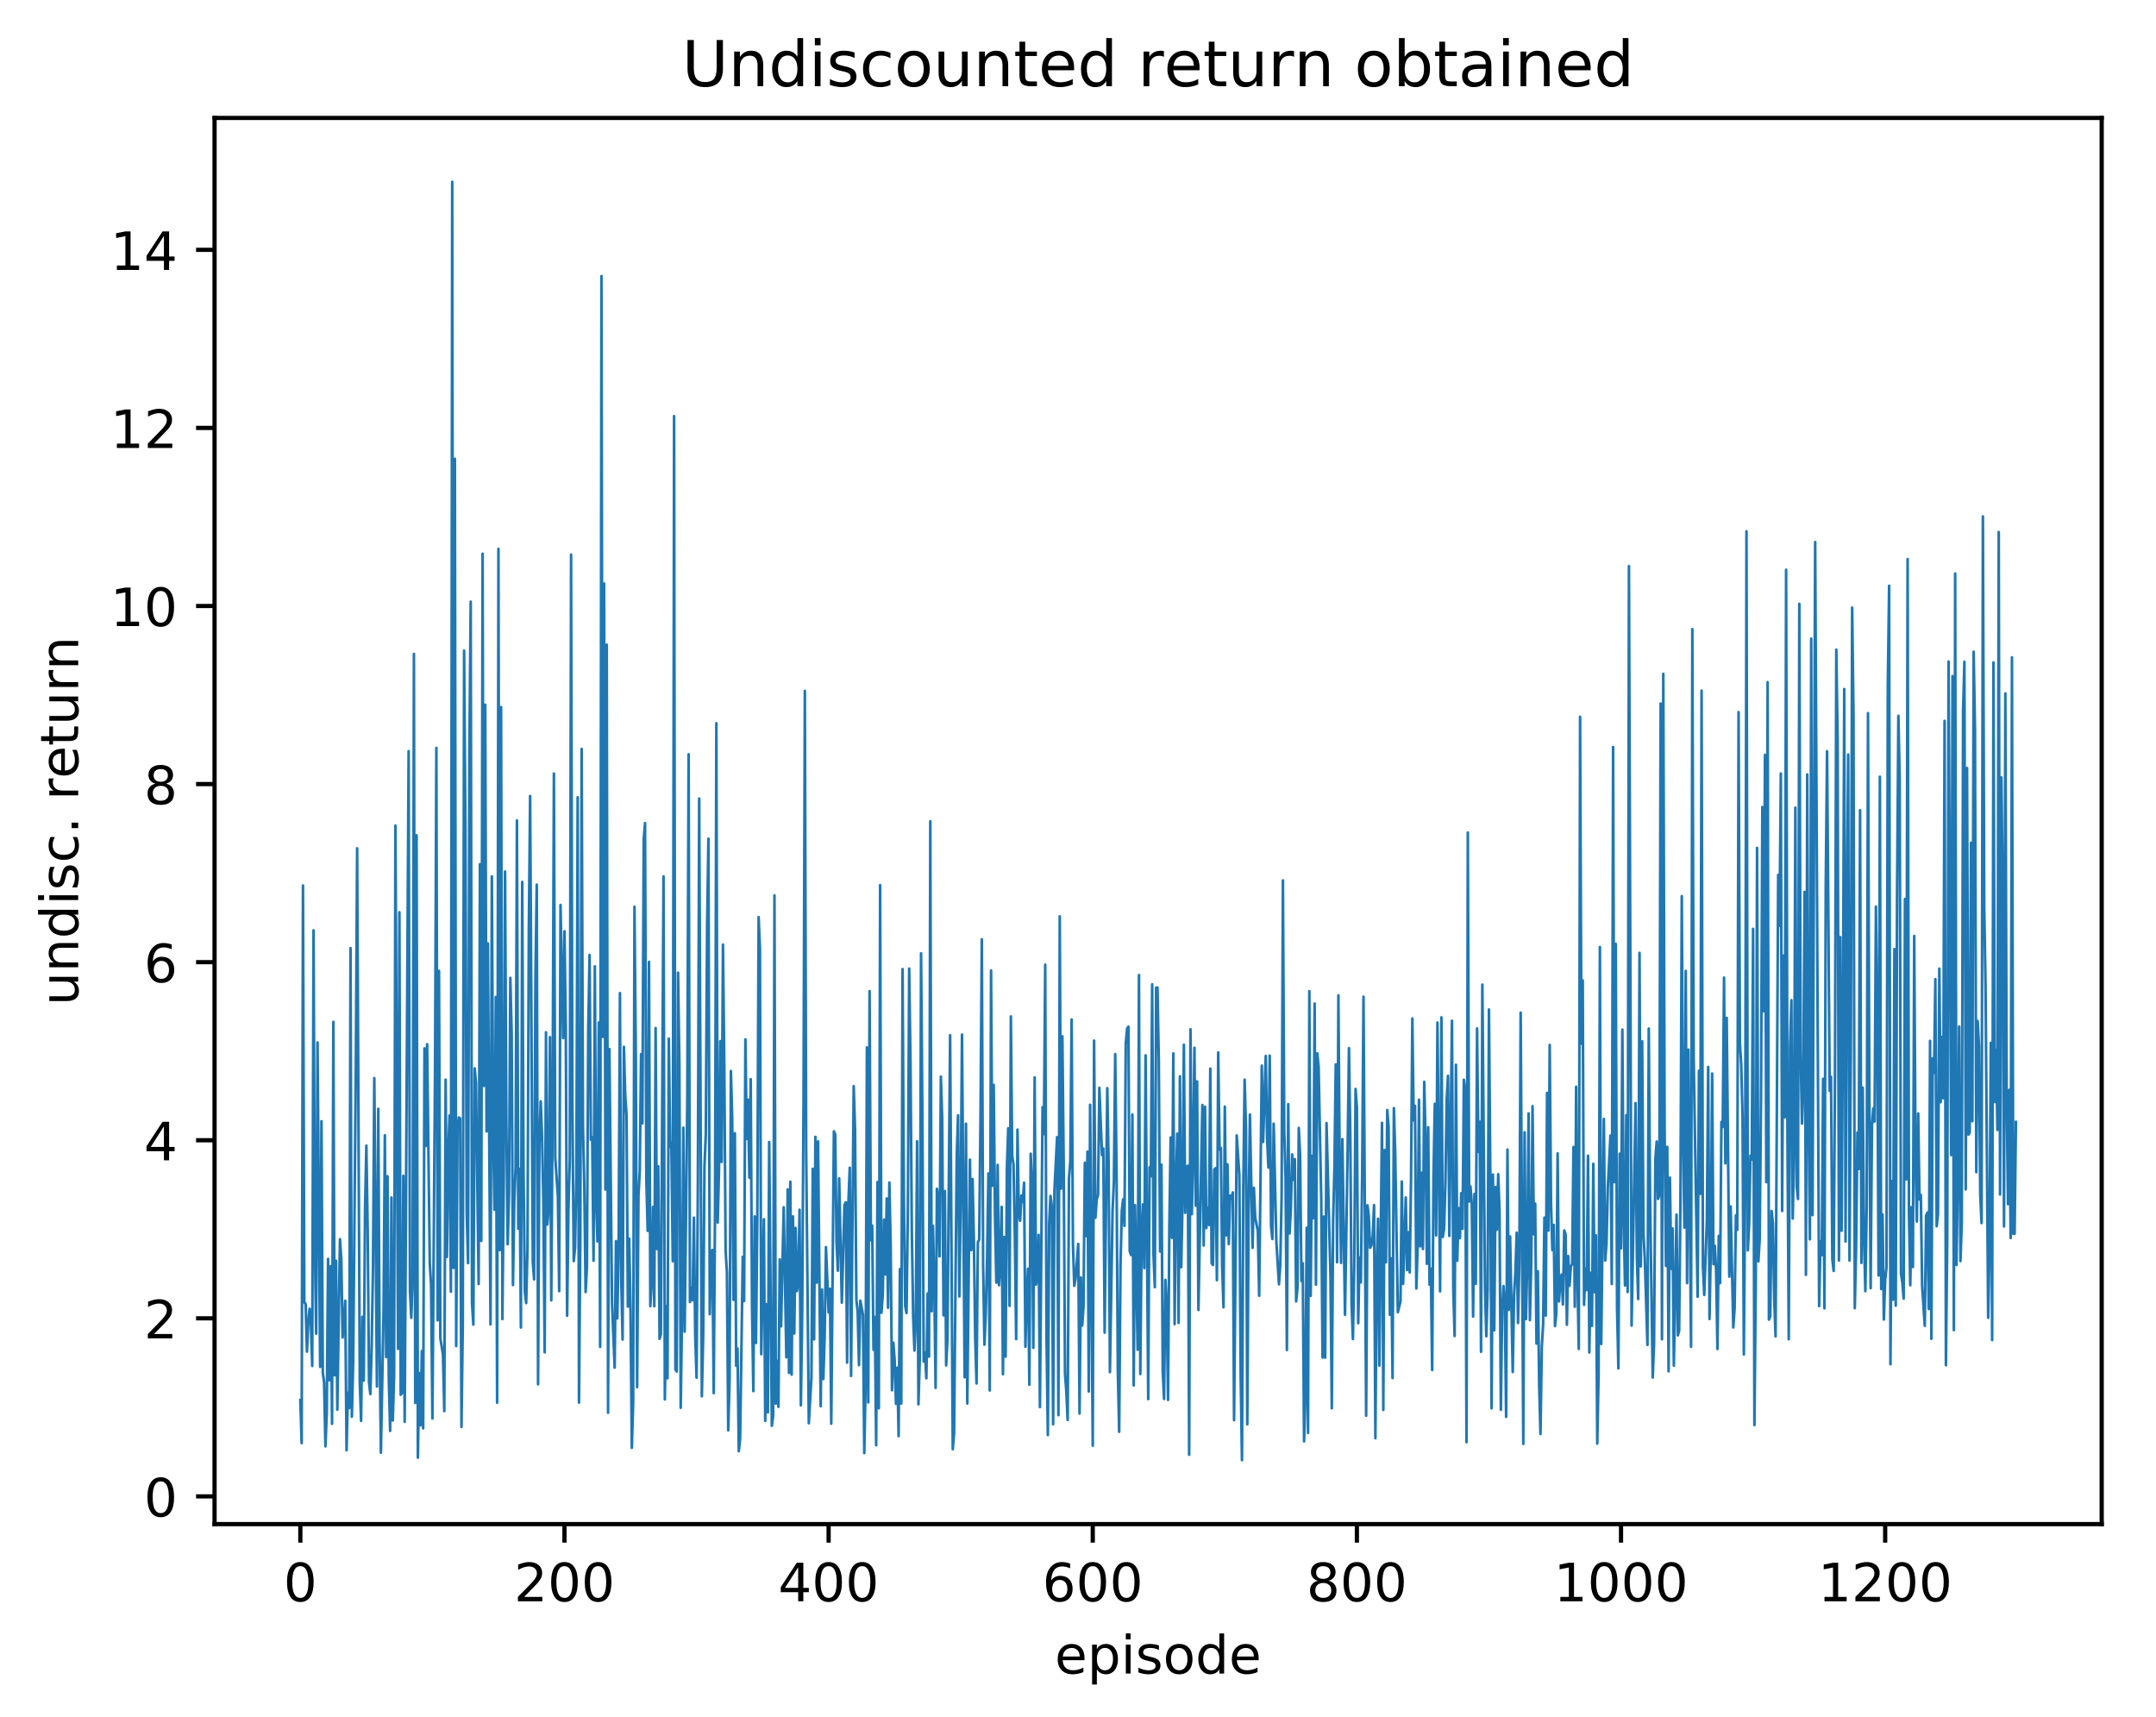 <?xml version="1.0" encoding="utf-8" standalone="no"?>
<!DOCTYPE svg PUBLIC "-//W3C//DTD SVG 1.1//EN"
  "http://www.w3.org/Graphics/SVG/1.1/DTD/svg11.dtd">
<!-- Created with matplotlib (http://matplotlib.org/) -->
<svg height="325pt" version="1.1" viewBox="0 0 408 325" width="408pt" xmlns="http://www.w3.org/2000/svg" xmlns:xlink="http://www.w3.org/1999/xlink">
 <defs>
  <style type="text/css">
*{stroke-linecap:butt;stroke-linejoin:round;}
  </style>
 </defs>
 <g id="figure_1">
  <g id="patch_1">
   <path d="M 0 325.986 
L 408.423 325.986 
L 408.423 0 
L 0 0 
z
" style="fill:#ffffff;"/>
  </g>
  <g id="axes_1">
   <g id="patch_2">
    <path d="M 40.603 288.43 
L 397.723 288.43 
L 397.723 22.318 
L 40.603 22.318 
z
" style="fill:#ffffff;"/>
   </g>
   <g id="matplotlib.axis_1">
    <g id="xtick_1">
     <g id="line2d_1">
      <defs>
       <path d="M 0 0 
L 0 3.5 
" id="m7556649fcd" style="stroke:#000000;stroke-width:0.8;"/>
      </defs>
      <g>
       <use style="stroke:#000000;stroke-width:0.8;" x="56.836" xlink:href="#m7556649fcd" y="288.43"/>
      </g>
     </g>
     <g id="text_1">
      <!-- 0 -->
      <defs>
       <path d="M 31.781 66.406 
Q 24.172 66.406 20.328 58.906 
Q 16.5 51.422 16.5 36.375 
Q 16.5 21.391 20.328 13.891 
Q 24.172 6.391 31.781 6.391 
Q 39.453 6.391 43.281 13.891 
Q 47.125 21.391 47.125 36.375 
Q 47.125 51.422 43.281 58.906 
Q 39.453 66.406 31.781 66.406 
z
M 31.781 74.219 
Q 44.047 74.219 50.516 64.516 
Q 56.984 54.828 56.984 36.375 
Q 56.984 17.969 50.516 8.266 
Q 44.047 -1.422 31.781 -1.422 
Q 19.531 -1.422 13.062 8.266 
Q 6.594 17.969 6.594 36.375 
Q 6.594 54.828 13.062 64.516 
Q 19.531 74.219 31.781 74.219 
z
" id="DejaVuSans-30"/>
      </defs>
      <g transform="translate(53.655 303.029)scale(0.1 -0.1)">
       <use xlink:href="#DejaVuSans-30"/>
      </g>
     </g>
    </g>
    <g id="xtick_2">
     <g id="line2d_2">
      <g>
       <use style="stroke:#000000;stroke-width:0.8;" x="106.821" xlink:href="#m7556649fcd" y="288.43"/>
      </g>
     </g>
     <g id="text_2">
      <!-- 200 -->
      <defs>
       <path d="M 19.188 8.297 
L 53.609 8.297 
L 53.609 0 
L 7.328 0 
L 7.328 8.297 
Q 12.938 14.109 22.625 23.891 
Q 32.328 33.688 34.812 36.531 
Q 39.547 41.844 41.422 45.531 
Q 43.312 49.219 43.312 52.781 
Q 43.312 58.594 39.234 62.25 
Q 35.156 65.922 28.609 65.922 
Q 23.969 65.922 18.812 64.312 
Q 13.672 62.703 7.812 59.422 
L 7.812 69.391 
Q 13.766 71.781 18.938 73 
Q 24.125 74.219 28.422 74.219 
Q 39.75 74.219 46.484 68.547 
Q 53.219 62.891 53.219 53.422 
Q 53.219 48.922 51.531 44.891 
Q 49.859 40.875 45.406 35.406 
Q 44.188 33.984 37.641 27.219 
Q 31.109 20.453 19.188 8.297 
z
" id="DejaVuSans-32"/>
      </defs>
      <g transform="translate(97.277 303.029)scale(0.1 -0.1)">
       <use xlink:href="#DejaVuSans-32"/>
       <use x="63.623" xlink:href="#DejaVuSans-30"/>
       <use x="127.246" xlink:href="#DejaVuSans-30"/>
      </g>
     </g>
    </g>
    <g id="xtick_3">
     <g id="line2d_3">
      <g>
       <use style="stroke:#000000;stroke-width:0.8;" x="156.806" xlink:href="#m7556649fcd" y="288.43"/>
      </g>
     </g>
     <g id="text_3">
      <!-- 400 -->
      <defs>
       <path d="M 37.797 64.312 
L 12.891 25.391 
L 37.797 25.391 
z
M 35.203 72.906 
L 47.609 72.906 
L 47.609 25.391 
L 58.016 25.391 
L 58.016 17.188 
L 47.609 17.188 
L 47.609 0 
L 37.797 0 
L 37.797 17.188 
L 4.891 17.188 
L 4.891 26.703 
z
" id="DejaVuSans-34"/>
      </defs>
      <g transform="translate(147.263 303.029)scale(0.1 -0.1)">
       <use xlink:href="#DejaVuSans-34"/>
       <use x="63.623" xlink:href="#DejaVuSans-30"/>
       <use x="127.246" xlink:href="#DejaVuSans-30"/>
      </g>
     </g>
    </g>
    <g id="xtick_4">
     <g id="line2d_4">
      <g>
       <use style="stroke:#000000;stroke-width:0.8;" x="206.792" xlink:href="#m7556649fcd" y="288.43"/>
      </g>
     </g>
     <g id="text_4">
      <!-- 600 -->
      <defs>
       <path d="M 33.016 40.375 
Q 26.375 40.375 22.484 35.828 
Q 18.609 31.297 18.609 23.391 
Q 18.609 15.531 22.484 10.953 
Q 26.375 6.391 33.016 6.391 
Q 39.656 6.391 43.531 10.953 
Q 47.406 15.531 47.406 23.391 
Q 47.406 31.297 43.531 35.828 
Q 39.656 40.375 33.016 40.375 
z
M 52.594 71.297 
L 52.594 62.312 
Q 48.875 64.062 45.094 64.984 
Q 41.312 65.922 37.594 65.922 
Q 27.828 65.922 22.672 59.328 
Q 17.531 52.734 16.797 39.406 
Q 19.672 43.656 24.016 45.922 
Q 28.375 48.188 33.594 48.188 
Q 44.578 48.188 50.953 41.516 
Q 57.328 34.859 57.328 23.391 
Q 57.328 12.156 50.688 5.359 
Q 44.047 -1.422 33.016 -1.422 
Q 20.359 -1.422 13.672 8.266 
Q 6.984 17.969 6.984 36.375 
Q 6.984 53.656 15.188 63.938 
Q 23.391 74.219 37.203 74.219 
Q 40.922 74.219 44.703 73.484 
Q 48.484 72.75 52.594 71.297 
z
" id="DejaVuSans-36"/>
      </defs>
      <g transform="translate(197.248 303.029)scale(0.1 -0.1)">
       <use xlink:href="#DejaVuSans-36"/>
       <use x="63.623" xlink:href="#DejaVuSans-30"/>
       <use x="127.246" xlink:href="#DejaVuSans-30"/>
      </g>
     </g>
    </g>
    <g id="xtick_5">
     <g id="line2d_5">
      <g>
       <use style="stroke:#000000;stroke-width:0.8;" x="256.777" xlink:href="#m7556649fcd" y="288.43"/>
      </g>
     </g>
     <g id="text_5">
      <!-- 800 -->
      <defs>
       <path d="M 31.781 34.625 
Q 24.75 34.625 20.719 30.859 
Q 16.703 27.094 16.703 20.516 
Q 16.703 13.922 20.719 10.156 
Q 24.75 6.391 31.781 6.391 
Q 38.812 6.391 42.859 10.172 
Q 46.922 13.969 46.922 20.516 
Q 46.922 27.094 42.891 30.859 
Q 38.875 34.625 31.781 34.625 
z
M 21.922 38.812 
Q 15.578 40.375 12.031 44.719 
Q 8.5 49.078 8.5 55.328 
Q 8.5 64.062 14.719 69.141 
Q 20.953 74.219 31.781 74.219 
Q 42.672 74.219 48.875 69.141 
Q 55.078 64.062 55.078 55.328 
Q 55.078 49.078 51.531 44.719 
Q 48 40.375 41.703 38.812 
Q 48.828 37.156 52.797 32.312 
Q 56.781 27.484 56.781 20.516 
Q 56.781 9.906 50.312 4.234 
Q 43.844 -1.422 31.781 -1.422 
Q 19.734 -1.422 13.25 4.234 
Q 6.781 9.906 6.781 20.516 
Q 6.781 27.484 10.781 32.312 
Q 14.797 37.156 21.922 38.812 
z
M 18.312 54.391 
Q 18.312 48.734 21.844 45.562 
Q 25.391 42.391 31.781 42.391 
Q 38.141 42.391 41.719 45.562 
Q 45.312 48.734 45.312 54.391 
Q 45.312 60.062 41.719 63.234 
Q 38.141 66.406 31.781 66.406 
Q 25.391 66.406 21.844 63.234 
Q 18.312 60.062 18.312 54.391 
z
" id="DejaVuSans-38"/>
      </defs>
      <g transform="translate(247.233 303.029)scale(0.1 -0.1)">
       <use xlink:href="#DejaVuSans-38"/>
       <use x="63.623" xlink:href="#DejaVuSans-30"/>
       <use x="127.246" xlink:href="#DejaVuSans-30"/>
      </g>
     </g>
    </g>
    <g id="xtick_6">
     <g id="line2d_6">
      <g>
       <use style="stroke:#000000;stroke-width:0.8;" x="306.762" xlink:href="#m7556649fcd" y="288.43"/>
      </g>
     </g>
     <g id="text_6">
      <!-- 1000 -->
      <defs>
       <path d="M 12.406 8.297 
L 28.516 8.297 
L 28.516 63.922 
L 10.984 60.406 
L 10.984 69.391 
L 28.422 72.906 
L 38.281 72.906 
L 38.281 8.297 
L 54.391 8.297 
L 54.391 0 
L 12.406 0 
z
" id="DejaVuSans-31"/>
      </defs>
      <g transform="translate(294.037 303.029)scale(0.1 -0.1)">
       <use xlink:href="#DejaVuSans-31"/>
       <use x="63.623" xlink:href="#DejaVuSans-30"/>
       <use x="127.246" xlink:href="#DejaVuSans-30"/>
       <use x="190.869" xlink:href="#DejaVuSans-30"/>
      </g>
     </g>
    </g>
    <g id="xtick_7">
     <g id="line2d_7">
      <g>
       <use style="stroke:#000000;stroke-width:0.8;" x="356.748" xlink:href="#m7556649fcd" y="288.43"/>
      </g>
     </g>
     <g id="text_7">
      <!-- 1200 -->
      <g transform="translate(344.023 303.029)scale(0.1 -0.1)">
       <use xlink:href="#DejaVuSans-31"/>
       <use x="63.623" xlink:href="#DejaVuSans-32"/>
       <use x="127.246" xlink:href="#DejaVuSans-30"/>
       <use x="190.869" xlink:href="#DejaVuSans-30"/>
      </g>
     </g>
    </g>
    <g id="text_8">
     <!-- episode -->
     <defs>
      <path d="M 56.203 29.594 
L 56.203 25.203 
L 14.891 25.203 
Q 15.484 15.922 20.484 11.062 
Q 25.484 6.203 34.422 6.203 
Q 39.594 6.203 44.453 7.469 
Q 49.312 8.734 54.109 11.281 
L 54.109 2.781 
Q 49.266 0.734 44.188 -0.344 
Q 39.109 -1.422 33.891 -1.422 
Q 20.797 -1.422 13.156 6.188 
Q 5.516 13.812 5.516 26.812 
Q 5.516 40.234 12.766 48.109 
Q 20.016 56 32.328 56 
Q 43.359 56 49.781 48.891 
Q 56.203 41.797 56.203 29.594 
z
M 47.219 32.234 
Q 47.125 39.594 43.094 43.984 
Q 39.062 48.391 32.422 48.391 
Q 24.906 48.391 20.391 44.141 
Q 15.875 39.891 15.188 32.172 
z
" id="DejaVuSans-65"/>
      <path d="M 18.109 8.203 
L 18.109 -20.797 
L 9.078 -20.797 
L 9.078 54.688 
L 18.109 54.688 
L 18.109 46.391 
Q 20.953 51.266 25.266 53.625 
Q 29.594 56 35.594 56 
Q 45.562 56 51.781 48.094 
Q 58.016 40.188 58.016 27.297 
Q 58.016 14.406 51.781 6.484 
Q 45.562 -1.422 35.594 -1.422 
Q 29.594 -1.422 25.266 0.953 
Q 20.953 3.328 18.109 8.203 
z
M 48.688 27.297 
Q 48.688 37.203 44.609 42.844 
Q 40.531 48.484 33.406 48.484 
Q 26.266 48.484 22.188 42.844 
Q 18.109 37.203 18.109 27.297 
Q 18.109 17.391 22.188 11.75 
Q 26.266 6.109 33.406 6.109 
Q 40.531 6.109 44.609 11.75 
Q 48.688 17.391 48.688 27.297 
z
" id="DejaVuSans-70"/>
      <path d="M 9.422 54.688 
L 18.406 54.688 
L 18.406 0 
L 9.422 0 
z
M 9.422 75.984 
L 18.406 75.984 
L 18.406 64.594 
L 9.422 64.594 
z
" id="DejaVuSans-69"/>
      <path d="M 44.281 53.078 
L 44.281 44.578 
Q 40.484 46.531 36.375 47.5 
Q 32.281 48.484 27.875 48.484 
Q 21.188 48.484 17.844 46.438 
Q 14.5 44.391 14.5 40.281 
Q 14.5 37.156 16.891 35.375 
Q 19.281 33.594 26.516 31.984 
L 29.594 31.297 
Q 39.156 29.25 43.188 25.516 
Q 47.219 21.781 47.219 15.094 
Q 47.219 7.469 41.188 3.016 
Q 35.156 -1.422 24.609 -1.422 
Q 20.219 -1.422 15.453 -0.562 
Q 10.688 0.297 5.422 2 
L 5.422 11.281 
Q 10.406 8.688 15.234 7.391 
Q 20.062 6.109 24.812 6.109 
Q 31.156 6.109 34.562 8.281 
Q 37.984 10.453 37.984 14.406 
Q 37.984 18.062 35.516 20.016 
Q 33.062 21.969 24.703 23.781 
L 21.578 24.516 
Q 13.234 26.266 9.516 29.906 
Q 5.812 33.547 5.812 39.891 
Q 5.812 47.609 11.281 51.797 
Q 16.75 56 26.812 56 
Q 31.781 56 36.172 55.266 
Q 40.578 54.547 44.281 53.078 
z
" id="DejaVuSans-73"/>
      <path d="M 30.609 48.391 
Q 23.391 48.391 19.188 42.75 
Q 14.984 37.109 14.984 27.297 
Q 14.984 17.484 19.156 11.844 
Q 23.344 6.203 30.609 6.203 
Q 37.797 6.203 41.984 11.859 
Q 46.188 17.531 46.188 27.297 
Q 46.188 37.016 41.984 42.703 
Q 37.797 48.391 30.609 48.391 
z
M 30.609 56 
Q 42.328 56 49.016 48.375 
Q 55.719 40.766 55.719 27.297 
Q 55.719 13.875 49.016 6.219 
Q 42.328 -1.422 30.609 -1.422 
Q 18.844 -1.422 12.172 6.219 
Q 5.516 13.875 5.516 27.297 
Q 5.516 40.766 12.172 48.375 
Q 18.844 56 30.609 56 
z
" id="DejaVuSans-6f"/>
      <path d="M 45.406 46.391 
L 45.406 75.984 
L 54.391 75.984 
L 54.391 0 
L 45.406 0 
L 45.406 8.203 
Q 42.578 3.328 38.25 0.953 
Q 33.938 -1.422 27.875 -1.422 
Q 17.969 -1.422 11.734 6.484 
Q 5.516 14.406 5.516 27.297 
Q 5.516 40.188 11.734 48.094 
Q 17.969 56 27.875 56 
Q 33.938 56 38.25 53.625 
Q 42.578 51.266 45.406 46.391 
z
M 14.797 27.297 
Q 14.797 17.391 18.875 11.75 
Q 22.953 6.109 30.078 6.109 
Q 37.203 6.109 41.297 11.75 
Q 45.406 17.391 45.406 27.297 
Q 45.406 37.203 41.297 42.844 
Q 37.203 48.484 30.078 48.484 
Q 22.953 48.484 18.875 42.844 
Q 14.797 37.203 14.797 27.297 
z
" id="DejaVuSans-64"/>
     </defs>
     <g transform="translate(199.608 316.707)scale(0.1 -0.1)">
      <use xlink:href="#DejaVuSans-65"/>
      <use x="61.523" xlink:href="#DejaVuSans-70"/>
      <use x="125" xlink:href="#DejaVuSans-69"/>
      <use x="152.783" xlink:href="#DejaVuSans-73"/>
      <use x="204.883" xlink:href="#DejaVuSans-6f"/>
      <use x="266.064" xlink:href="#DejaVuSans-64"/>
      <use x="329.541" xlink:href="#DejaVuSans-65"/>
     </g>
    </g>
   </g>
   <g id="matplotlib.axis_2">
    <g id="ytick_1">
     <g id="line2d_8">
      <defs>
       <path d="M 0 0 
L -3.5 0 
" id="m93201469a3" style="stroke:#000000;stroke-width:0.8;"/>
      </defs>
      <g>
       <use style="stroke:#000000;stroke-width:0.8;" x="40.603" xlink:href="#m93201469a3" y="283.181"/>
      </g>
     </g>
     <g id="text_9">
      <!-- 0 -->
      <g transform="translate(27.241 286.981)scale(0.1 -0.1)">
       <use xlink:href="#DejaVuSans-30"/>
      </g>
     </g>
    </g>
    <g id="ytick_2">
     <g id="line2d_9">
      <g>
       <use style="stroke:#000000;stroke-width:0.8;" x="40.603" xlink:href="#m93201469a3" y="249.481"/>
      </g>
     </g>
     <g id="text_10">
      <!-- 2 -->
      <g transform="translate(27.241 253.28)scale(0.1 -0.1)">
       <use xlink:href="#DejaVuSans-32"/>
      </g>
     </g>
    </g>
    <g id="ytick_3">
     <g id="line2d_10">
      <g>
       <use style="stroke:#000000;stroke-width:0.8;" x="40.603" xlink:href="#m93201469a3" y="215.781"/>
      </g>
     </g>
     <g id="text_11">
      <!-- 4 -->
      <g transform="translate(27.241 219.58)scale(0.1 -0.1)">
       <use xlink:href="#DejaVuSans-34"/>
      </g>
     </g>
    </g>
    <g id="ytick_4">
     <g id="line2d_11">
      <g>
       <use style="stroke:#000000;stroke-width:0.8;" x="40.603" xlink:href="#m93201469a3" y="182.081"/>
      </g>
     </g>
     <g id="text_12">
      <!-- 6 -->
      <g transform="translate(27.241 185.88)scale(0.1 -0.1)">
       <use xlink:href="#DejaVuSans-36"/>
      </g>
     </g>
    </g>
    <g id="ytick_5">
     <g id="line2d_12">
      <g>
       <use style="stroke:#000000;stroke-width:0.8;" x="40.603" xlink:href="#m93201469a3" y="148.381"/>
      </g>
     </g>
     <g id="text_13">
      <!-- 8 -->
      <g transform="translate(27.241 152.18)scale(0.1 -0.1)">
       <use xlink:href="#DejaVuSans-38"/>
      </g>
     </g>
    </g>
    <g id="ytick_6">
     <g id="line2d_13">
      <g>
       <use style="stroke:#000000;stroke-width:0.8;" x="40.603" xlink:href="#m93201469a3" y="114.681"/>
      </g>
     </g>
     <g id="text_14">
      <!-- 10 -->
      <g transform="translate(20.878 118.48)scale(0.1 -0.1)">
       <use xlink:href="#DejaVuSans-31"/>
       <use x="63.623" xlink:href="#DejaVuSans-30"/>
      </g>
     </g>
    </g>
    <g id="ytick_7">
     <g id="line2d_14">
      <g>
       <use style="stroke:#000000;stroke-width:0.8;" x="40.603" xlink:href="#m93201469a3" y="80.98"/>
      </g>
     </g>
     <g id="text_15">
      <!-- 12 -->
      <g transform="translate(20.878 84.78)scale(0.1 -0.1)">
       <use xlink:href="#DejaVuSans-31"/>
       <use x="63.623" xlink:href="#DejaVuSans-32"/>
      </g>
     </g>
    </g>
    <g id="ytick_8">
     <g id="line2d_15">
      <g>
       <use style="stroke:#000000;stroke-width:0.8;" x="40.603" xlink:href="#m93201469a3" y="47.28"/>
      </g>
     </g>
     <g id="text_16">
      <!-- 14 -->
      <g transform="translate(20.878 51.079)scale(0.1 -0.1)">
       <use xlink:href="#DejaVuSans-31"/>
       <use x="63.623" xlink:href="#DejaVuSans-34"/>
      </g>
     </g>
    </g>
    <g id="text_17">
     <!-- undisc. return -->
     <defs>
      <path d="M 8.5 21.578 
L 8.5 54.688 
L 17.484 54.688 
L 17.484 21.922 
Q 17.484 14.156 20.5 10.266 
Q 23.531 6.391 29.594 6.391 
Q 36.859 6.391 41.078 11.031 
Q 45.312 15.672 45.312 23.688 
L 45.312 54.688 
L 54.297 54.688 
L 54.297 0 
L 45.312 0 
L 45.312 8.406 
Q 42.047 3.422 37.719 1 
Q 33.406 -1.422 27.688 -1.422 
Q 18.266 -1.422 13.375 4.438 
Q 8.5 10.297 8.5 21.578 
z
M 31.109 56 
z
" id="DejaVuSans-75"/>
      <path d="M 54.891 33.016 
L 54.891 0 
L 45.906 0 
L 45.906 32.719 
Q 45.906 40.484 42.875 44.328 
Q 39.844 48.188 33.797 48.188 
Q 26.516 48.188 22.312 43.547 
Q 18.109 38.922 18.109 30.906 
L 18.109 0 
L 9.078 0 
L 9.078 54.688 
L 18.109 54.688 
L 18.109 46.188 
Q 21.344 51.125 25.703 53.562 
Q 30.078 56 35.797 56 
Q 45.219 56 50.047 50.172 
Q 54.891 44.344 54.891 33.016 
z
" id="DejaVuSans-6e"/>
      <path d="M 48.781 52.594 
L 48.781 44.188 
Q 44.969 46.297 41.141 47.344 
Q 37.312 48.391 33.406 48.391 
Q 24.656 48.391 19.812 42.844 
Q 14.984 37.312 14.984 27.297 
Q 14.984 17.281 19.812 11.734 
Q 24.656 6.203 33.406 6.203 
Q 37.312 6.203 41.141 7.25 
Q 44.969 8.297 48.781 10.406 
L 48.781 2.094 
Q 45.016 0.344 40.984 -0.531 
Q 36.969 -1.422 32.422 -1.422 
Q 20.062 -1.422 12.781 6.344 
Q 5.516 14.109 5.516 27.297 
Q 5.516 40.672 12.859 48.328 
Q 20.219 56 33.016 56 
Q 37.156 56 41.109 55.141 
Q 45.062 54.297 48.781 52.594 
z
" id="DejaVuSans-63"/>
      <path d="M 10.688 12.406 
L 21 12.406 
L 21 0 
L 10.688 0 
z
" id="DejaVuSans-2e"/>
      <path id="DejaVuSans-20"/>
      <path d="M 41.109 46.297 
Q 39.594 47.172 37.812 47.578 
Q 36.031 48 33.891 48 
Q 26.266 48 22.188 43.047 
Q 18.109 38.094 18.109 28.812 
L 18.109 0 
L 9.078 0 
L 9.078 54.688 
L 18.109 54.688 
L 18.109 46.188 
Q 20.953 51.172 25.484 53.578 
Q 30.031 56 36.531 56 
Q 37.453 56 38.578 55.875 
Q 39.703 55.766 41.062 55.516 
z
" id="DejaVuSans-72"/>
      <path d="M 18.312 70.219 
L 18.312 54.688 
L 36.812 54.688 
L 36.812 47.703 
L 18.312 47.703 
L 18.312 18.016 
Q 18.312 11.328 20.141 9.422 
Q 21.969 7.516 27.594 7.516 
L 36.812 7.516 
L 36.812 0 
L 27.594 0 
Q 17.188 0 13.234 3.875 
Q 9.281 7.766 9.281 18.016 
L 9.281 47.703 
L 2.688 47.703 
L 2.688 54.688 
L 9.281 54.688 
L 9.281 70.219 
z
" id="DejaVuSans-74"/>
     </defs>
     <g transform="translate(14.798 190.29)rotate(-90)scale(0.1 -0.1)">
      <use xlink:href="#DejaVuSans-75"/>
      <use x="63.379" xlink:href="#DejaVuSans-6e"/>
      <use x="126.758" xlink:href="#DejaVuSans-64"/>
      <use x="190.234" xlink:href="#DejaVuSans-69"/>
      <use x="218.018" xlink:href="#DejaVuSans-73"/>
      <use x="270.117" xlink:href="#DejaVuSans-63"/>
      <use x="325.098" xlink:href="#DejaVuSans-2e"/>
      <use x="356.885" xlink:href="#DejaVuSans-20"/>
      <use x="388.672" xlink:href="#DejaVuSans-72"/>
      <use x="429.754" xlink:href="#DejaVuSans-65"/>
      <use x="491.277" xlink:href="#DejaVuSans-74"/>
      <use x="530.486" xlink:href="#DejaVuSans-75"/>
      <use x="593.865" xlink:href="#DejaVuSans-72"/>
      <use x="634.963" xlink:href="#DejaVuSans-6e"/>
     </g>
    </g>
   </g>
   <g id="line2d_16">
    <path clip-path="url(#p3c8388989f)" d="M 56.836 264.946 
L 57.086 273.101 
L 57.336 167.582 
L 57.586 246.461 
L 57.836 246.755 
L 58.085 255.789 
L 58.335 250.352 
L 58.585 247.682 
L 58.835 250.297 
L 59.085 258.49 
L 59.335 176.059 
L 59.585 235.98 
L 59.835 252.391 
L 60.085 197.281 
L 60.585 258.674 
L 60.835 212.183 
L 61.085 259.763 
L 61.335 261.618 
L 61.584 273.717 
L 61.834 267.451 
L 62.084 238.244 
L 62.334 261.198 
L 62.584 239.617 
L 62.834 269.447 
L 63.084 193.375 
L 63.334 260.278 
L 63.584 238.595 
L 63.834 266.775 
L 64.334 234.516 
L 64.584 238.214 
L 64.834 253.108 
L 65.083 250.601 
L 65.333 246.149 
L 65.583 274.461 
L 65.833 263.583 
L 66.083 266.465 
L 66.333 179.431 
L 66.583 268.109 
L 66.833 257.923 
L 67.333 202.211 
L 67.583 160.536 
L 68.083 261.363 
L 68.332 268.898 
L 68.582 249.21 
L 68.832 261.278 
L 69.082 228.539 
L 69.332 216.798 
L 69.582 233.086 
L 69.832 261.558 
L 70.082 263.821 
L 70.332 255.061 
L 70.582 239.899 
L 70.832 204.014 
L 71.332 262.381 
L 71.582 209.839 
L 71.831 253.713 
L 72.081 274.921 
L 72.581 248.378 
L 72.831 214.849 
L 73.081 256.819 
L 73.331 222.593 
L 73.581 261.046 
L 73.831 270.786 
L 74.081 226.624 
L 74.331 268.832 
L 74.581 259.955 
L 74.831 156.24 
L 75.33 255.271 
L 75.58 172.637 
L 75.83 263.949 
L 76.08 263.615 
L 76.33 222.524 
L 76.58 269.069 
L 77.33 142.16 
L 77.58 244.31 
L 77.83 249.376 
L 78.08 242.168 
L 78.33 123.746 
L 78.579 265.484 
L 78.829 158.079 
L 79.079 275.85 
L 79.329 259.841 
L 79.579 269.734 
L 79.829 255.674 
L 80.079 270.306 
L 80.329 198.391 
L 80.579 216.862 
L 80.829 197.613 
L 81.329 239.05 
L 81.579 243.252 
L 81.829 268.442 
L 82.328 202.202 
L 82.578 141.527 
L 82.828 249.862 
L 83.078 183.725 
L 83.328 253.243 
L 83.828 256.326 
L 84.078 267.045 
L 84.328 204.32 
L 84.578 237.86 
L 84.828 217.977 
L 85.078 211.091 
L 85.327 244.452 
L 85.577 34.414 
L 85.827 239.944 
L 86.077 86.82 
L 86.327 254.734 
L 86.577 213.883 
L 86.827 211.471 
L 87.077 211.656 
L 87.327 270.032 
L 87.577 250.47 
L 87.827 123.128 
L 88.077 157.006 
L 88.327 229.782 
L 88.577 239.044 
L 88.826 142.188 
L 89.076 113.86 
L 89.326 246.678 
L 89.576 250.679 
L 89.826 202.182 
L 90.076 204.965 
L 90.576 242.986 
L 90.826 163.537 
L 91.076 234.835 
L 91.326 104.779 
L 91.576 205.506 
L 91.826 133.36 
L 92.075 214.11 
L 92.325 178.538 
L 92.825 250.637 
L 93.075 165.853 
L 93.325 213.952 
L 93.575 228.948 
L 93.825 188.683 
L 94.075 265.451 
L 94.325 103.862 
L 94.575 236.572 
L 94.825 133.819 
L 95.075 249.637 
L 95.325 223.79 
L 95.574 164.934 
L 95.824 212.744 
L 96.074 235.458 
L 96.324 225.967 
L 96.574 185.052 
L 96.824 195.521 
L 97.074 243.193 
L 97.324 227.337 
L 97.574 220.925 
L 97.824 155.265 
L 98.074 232.515 
L 98.324 221.187 
L 98.574 251.228 
L 98.824 166.895 
L 99.073 221.949 
L 99.323 244.473 
L 99.573 246.606 
L 99.823 236.301 
L 100.073 175.971 
L 100.323 150.639 
L 100.823 238.769 
L 101.073 242.119 
L 101.323 185.476 
L 101.573 167.41 
L 101.823 261.97 
L 102.073 216.277 
L 102.322 208.418 
L 102.572 215.007 
L 102.822 227.235 
L 103.072 255.916 
L 103.322 195.354 
L 103.572 231.733 
L 103.822 228.88 
L 104.072 196.264 
L 104.322 246.081 
L 104.572 210.294 
L 104.822 146.387 
L 105.072 219.093 
L 105.572 226.389 
L 105.821 244.339 
L 106.071 171.254 
L 106.571 196.454 
L 106.821 176.237 
L 107.071 194.69 
L 107.321 249.005 
L 107.571 228.545 
L 107.821 219.594 
L 108.071 104.959 
L 108.321 209.316 
L 108.571 238.653 
L 108.821 236.145 
L 109.07 222.898 
L 109.32 150.881 
L 109.57 265.438 
L 109.82 233.889 
L 110.07 141.732 
L 110.32 213.287 
L 110.57 224.265 
L 110.82 244.511 
L 111.07 239.71 
L 111.32 194.726 
L 111.57 180.718 
L 111.82 215.674 
L 112.07 215.21 
L 112.32 238.578 
L 112.569 182.872 
L 112.819 228.036 
L 113.069 234.925 
L 113.319 193.484 
L 113.569 254.887 
L 113.819 52.247 
L 114.069 196.223 
L 114.319 110.431 
L 114.569 225.106 
L 114.819 122.007 
L 115.069 267.366 
L 115.319 198.531 
L 115.819 246.525 
L 116.318 258.81 
L 116.568 234.871 
L 116.818 249.506 
L 117.068 235.817 
L 117.318 187.941 
L 117.568 242.116 
L 117.818 253.488 
L 118.068 198.103 
L 118.318 207.286 
L 118.568 211.085 
L 118.818 247.263 
L 119.068 234.423 
L 119.317 247.98 
L 119.567 273.995 
L 119.817 265.614 
L 120.067 171.597 
L 120.317 199.491 
L 120.567 262.503 
L 120.817 226.39 
L 121.067 221.626 
L 121.317 199.493 
L 121.567 212.591 
L 121.817 158.887 
L 122.067 155.762 
L 122.317 223.279 
L 122.567 232.94 
L 122.816 182.029 
L 123.066 247.186 
L 123.316 242.769 
L 123.566 228.409 
L 123.816 247.199 
L 124.066 194.556 
L 124.316 236.352 
L 124.566 220.724 
L 124.816 253.367 
L 125.066 252.466 
L 125.566 165.855 
L 125.816 264.826 
L 126.065 247.189 
L 126.315 260.833 
L 126.565 196.558 
L 126.815 215.9 
L 127.065 217.562 
L 127.315 238.681 
L 127.565 78.748 
L 127.815 259.171 
L 128.065 259.559 
L 128.315 184.071 
L 128.565 201.32 
L 128.815 266.413 
L 129.065 248.672 
L 129.315 213.396 
L 129.564 252.007 
L 130.064 207.974 
L 130.314 142.738 
L 130.564 246.399 
L 130.814 243.741 
L 131.064 246.058 
L 131.314 230.431 
L 131.564 252.75 
L 131.814 260.716 
L 132.064 224.009 
L 132.314 151.114 
L 132.814 264.235 
L 133.063 253.299 
L 133.313 220.763 
L 133.563 214.7 
L 133.813 175.195 
L 134.063 158.716 
L 134.313 248.701 
L 134.563 237.795 
L 134.813 236.551 
L 135.063 263.645 
L 135.313 228.716 
L 135.563 136.869 
L 135.813 231.351 
L 136.063 221.405 
L 136.312 197.027 
L 136.562 219.895 
L 136.812 178.761 
L 137.062 201.349 
L 137.312 236.628 
L 137.562 240.839 
L 137.812 270.675 
L 138.062 261.116 
L 138.312 202.692 
L 138.562 211.54 
L 138.812 245.99 
L 139.062 214.471 
L 139.312 258.462 
L 139.562 255.187 
L 139.811 274.624 
L 140.061 272.198 
L 140.561 237.846 
L 140.811 246.224 
L 141.061 196.692 
L 141.311 215.55 
L 141.561 208.107 
L 141.811 222.873 
L 142.061 204.223 
L 142.311 247.131 
L 142.561 263.266 
L 142.811 230.197 
L 143.061 254.15 
L 143.31 231.103 
L 143.56 173.558 
L 143.81 179.534 
L 144.06 256.273 
L 144.56 230.733 
L 144.81 268.897 
L 145.06 246.813 
L 145.31 267.28 
L 145.56 216.113 
L 146.06 269.826 
L 146.31 267.906 
L 146.559 169.451 
L 146.809 265.629 
L 147.059 257.548 
L 147.309 266.24 
L 147.559 238.331 
L 147.809 250.987 
L 148.309 228.47 
L 148.809 256.859 
L 149.059 225.085 
L 149.309 259.814 
L 149.559 223.634 
L 149.809 260.145 
L 150.058 230.195 
L 150.308 252.352 
L 150.558 232.382 
L 150.808 244.328 
L 151.058 242.483 
L 151.308 228.938 
L 151.558 265.957 
L 151.808 248.595 
L 152.058 209.008 
L 152.308 130.744 
L 152.558 217.554 
L 153.058 269.34 
L 153.557 260.618 
L 153.807 221.189 
L 154.057 253.465 
L 154.307 215.144 
L 154.557 242.733 
L 154.807 216 
L 155.307 266.115 
L 155.557 244.046 
L 155.807 260.971 
L 156.057 252.831 
L 156.307 236.01 
L 156.806 248.363 
L 157.056 243.881 
L 157.306 269.42 
L 157.806 214.096 
L 158.056 214.677 
L 158.306 234.957 
L 158.556 240.461 
L 158.806 222.995 
L 159.306 246.517 
L 159.806 228.05 
L 160.056 227.536 
L 160.305 257.87 
L 160.555 227.507 
L 160.805 220.988 
L 161.055 260.39 
L 161.555 205.554 
L 161.805 213.703 
L 162.055 245.947 
L 162.305 248.222 
L 162.555 258.353 
L 162.805 246.143 
L 163.305 248.818 
L 163.554 274.988 
L 163.804 261.974 
L 164.054 198.217 
L 164.304 265.403 
L 164.554 187.564 
L 164.804 234.724 
L 165.054 231.947 
L 165.304 255.419 
L 165.554 249.23 
L 165.804 273.502 
L 166.054 223.701 
L 166.304 266.497 
L 166.554 167.507 
L 166.804 248.424 
L 167.053 245.014 
L 167.303 230.809 
L 167.553 241.193 
L 167.803 226.803 
L 168.053 247.479 
L 168.303 223.79 
L 168.553 235.831 
L 168.803 263.103 
L 169.053 254.102 
L 169.303 257.412 
L 169.553 265.663 
L 169.803 258.828 
L 170.053 271.782 
L 170.302 240.171 
L 170.552 265.614 
L 170.802 183.384 
L 171.052 227.112 
L 171.302 247.146 
L 171.552 248.486 
L 171.802 229.022 
L 172.052 183.304 
L 172.302 201.116 
L 172.552 232.938 
L 172.802 249.02 
L 173.052 255.591 
L 173.302 250.058 
L 173.552 215.977 
L 173.801 265.757 
L 174.051 257.379 
L 174.301 180.418 
L 174.551 211.086 
L 174.801 257.66 
L 175.051 255.956 
L 175.301 260.829 
L 175.551 244.773 
L 175.801 256.738 
L 176.051 155.412 
L 176.301 248.149 
L 176.551 231.992 
L 176.801 242.819 
L 177.051 262.634 
L 177.3 224.968 
L 177.55 226.694 
L 177.8 237.761 
L 178.05 203.746 
L 178.3 211.7 
L 178.55 248.921 
L 178.8 225.411 
L 179.05 258.398 
L 179.3 253.286 
L 179.8 195.906 
L 180.3 274.254 
L 180.549 271.267 
L 181.049 218.903 
L 181.299 211.069 
L 181.549 245.346 
L 181.799 227.162 
L 182.049 195.785 
L 182.549 260.645 
L 182.799 212.654 
L 183.049 265.604 
L 183.549 219.451 
L 183.799 236.577 
L 184.048 223.131 
L 184.298 234.994 
L 184.548 253.307 
L 184.798 261.812 
L 185.048 235.075 
L 185.298 234.617 
L 185.548 211.843 
L 185.798 177.751 
L 186.048 239.835 
L 186.298 254.469 
L 186.548 248.495 
L 186.798 238.192 
L 187.048 222.06 
L 187.297 263.135 
L 187.547 183.669 
L 187.797 224.399 
L 188.047 205.307 
L 188.297 230.329 
L 188.547 242.734 
L 188.797 220.46 
L 189.047 243.221 
L 189.297 239.547 
L 189.547 228.384 
L 189.797 260.061 
L 190.047 234.088 
L 190.297 256.738 
L 190.547 220.948 
L 190.796 213.528 
L 191.046 247.121 
L 191.296 192.347 
L 191.546 218.717 
L 191.796 220.398 
L 192.046 233.841 
L 192.296 253.421 
L 192.546 213.776 
L 192.796 229.544 
L 193.046 231.028 
L 193.296 226.237 
L 193.546 227.482 
L 193.796 223.827 
L 194.046 254.876 
L 194.295 244.846 
L 194.545 240.092 
L 194.795 262.053 
L 195.045 218.336 
L 195.295 224.118 
L 195.545 255.07 
L 195.795 203.894 
L 196.045 243.111 
L 196.295 241.339 
L 196.545 233.691 
L 196.795 266.287 
L 197.295 209.527 
L 197.544 214.608 
L 197.794 182.553 
L 198.044 253.363 
L 198.294 271.579 
L 198.544 231.621 
L 198.794 226.326 
L 199.044 228.335 
L 199.294 269.531 
L 199.544 225.18 
L 200.044 215.198 
L 200.294 267.816 
L 200.544 173.403 
L 200.794 224.953 
L 201.043 196.131 
L 201.293 220.787 
L 201.543 259.984 
L 201.793 263.369 
L 202.043 268.719 
L 202.293 222.964 
L 202.543 219.768 
L 202.793 192.927 
L 203.043 235.423 
L 203.293 243.331 
L 203.543 242.009 
L 204.043 235.413 
L 204.292 267.507 
L 204.542 241.756 
L 204.792 250.848 
L 205.042 247.259 
L 205.292 220.055 
L 205.542 233.904 
L 205.792 217.941 
L 206.042 263.33 
L 206.292 209.064 
L 206.792 273.589 
L 207.042 196.927 
L 207.292 230.454 
L 207.542 226.975 
L 207.791 226.147 
L 208.041 205.863 
L 208.541 218.58 
L 208.791 217.352 
L 209.041 252.187 
L 209.541 205.929 
L 209.791 220.137 
L 210.041 259.664 
L 210.541 229.159 
L 210.791 223.585 
L 211.041 199.477 
L 211.29 221.317 
L 211.54 259.511 
L 211.79 270.958 
L 212.04 239.549 
L 212.29 229.134 
L 212.54 226.961 
L 212.79 231.982 
L 213.04 197.518 
L 213.29 194.65 
L 213.54 194.291 
L 213.79 236.787 
L 214.04 237.501 
L 214.29 210.918 
L 214.539 262.177 
L 214.789 228.073 
L 215.289 255.429 
L 215.539 184.521 
L 215.789 260.022 
L 216.039 233.751 
L 216.289 227.918 
L 216.539 239.984 
L 216.789 199.72 
L 217.289 264.779 
L 217.539 220.896 
L 217.789 222.603 
L 218.038 186.274 
L 218.288 237.335 
L 218.538 243.597 
L 218.788 186.903 
L 219.038 186.884 
L 219.288 200.579 
L 219.538 236.834 
L 219.788 220.399 
L 220.038 259.532 
L 220.288 264.745 
L 220.538 242.21 
L 220.788 247.153 
L 221.038 264.931 
L 221.287 231.956 
L 221.537 215.254 
L 221.787 234.242 
L 222.037 199.342 
L 222.287 250.579 
L 222.537 224.515 
L 222.787 214.528 
L 223.037 250.345 
L 223.287 203.698 
L 223.537 239.798 
L 223.787 226.932 
L 224.037 197.712 
L 224.287 229.527 
L 224.537 220.896 
L 224.786 220.605 
L 225.036 275.306 
L 225.286 194.783 
L 225.536 229.78 
L 225.786 219.228 
L 226.036 198.289 
L 226.286 228.156 
L 226.536 204.644 
L 226.786 247.9 
L 227.536 209.108 
L 227.786 235.702 
L 228.036 209.451 
L 228.285 232.409 
L 228.535 228.569 
L 228.785 231.818 
L 229.035 202.229 
L 229.285 239.047 
L 229.535 239.4 
L 229.785 221.321 
L 230.035 221.076 
L 230.285 242.267 
L 230.535 199.161 
L 230.785 217.525 
L 231.035 217.234 
L 231.285 239.75 
L 231.534 247.399 
L 231.784 209.433 
L 232.034 233.789 
L 232.284 220.346 
L 232.534 235.44 
L 232.784 226.267 
L 233.034 226.876 
L 233.284 225.649 
L 233.534 268.76 
L 234.034 214.865 
L 234.534 222.323 
L 234.784 260.288 
L 235.033 276.334 
L 235.283 224.604 
L 235.533 204.314 
L 235.783 213.48 
L 236.033 269.541 
L 236.283 229.618 
L 236.533 210.925 
L 237.033 236.145 
L 237.283 224.791 
L 237.533 230.438 
L 238.033 232.963 
L 238.283 245.216 
L 238.782 201.668 
L 239.032 216.105 
L 239.532 199.839 
L 239.782 215.38 
L 240.032 220.952 
L 240.282 199.773 
L 240.532 232.012 
L 240.782 234.478 
L 241.032 212.642 
L 241.532 234.856 
L 242.031 243.05 
L 242.281 239.303 
L 242.531 226.418 
L 242.781 166.61 
L 243.031 214.021 
L 243.281 223.068 
L 243.531 255.483 
L 243.781 208.953 
L 244.031 233.425 
L 244.281 228.742 
L 244.531 218.468 
L 244.781 223.273 
L 245.031 219.356 
L 245.28 246.268 
L 245.53 243.769 
L 245.78 213.454 
L 246.03 218.663 
L 246.28 242.418 
L 246.53 239.068 
L 246.78 272.773 
L 247.03 264.318 
L 247.28 232.352 
L 247.53 271.175 
L 247.78 187.571 
L 248.03 245.223 
L 248.28 218.738 
L 248.529 230.565 
L 248.779 189.916 
L 249.029 243.108 
L 249.279 199.34 
L 249.529 201.833 
L 250.029 226.885 
L 250.279 256.897 
L 250.529 230.228 
L 250.779 256.935 
L 251.029 212.527 
L 251.779 241.456 
L 252.028 266.507 
L 252.278 230.925 
L 252.528 220.843 
L 252.778 201.429 
L 253.028 238.878 
L 253.278 188.364 
L 253.528 221.794 
L 253.778 238.999 
L 254.028 215.584 
L 254.528 248.824 
L 255.028 217.448 
L 255.278 198.351 
L 255.527 214.497 
L 255.777 247.024 
L 256.027 253.411 
L 256.277 239.567 
L 256.527 206.082 
L 256.777 209.546 
L 257.027 250.406 
L 257.277 237.963 
L 257.527 242.681 
L 257.777 221.926 
L 258.027 188.617 
L 258.527 267.925 
L 258.776 228.094 
L 259.026 230.071 
L 259.276 236.144 
L 259.526 235.663 
L 259.776 233.864 
L 260.026 228.06 
L 260.276 272.175 
L 260.526 240.158 
L 260.776 230.649 
L 261.026 258.431 
L 261.526 212.49 
L 261.776 266.822 
L 262.026 217.643 
L 262.275 238.876 
L 262.525 210.081 
L 262.775 213.282 
L 263.025 248.821 
L 263.275 238.159 
L 263.525 260.777 
L 263.775 209.705 
L 264.025 218.088 
L 264.525 248.336 
L 265.025 246.286 
L 265.275 223.598 
L 265.524 242.968 
L 266.024 226.614 
L 266.274 240.343 
L 266.524 233.188 
L 266.774 240.799 
L 267.024 222.99 
L 267.274 192.738 
L 267.524 212.019 
L 267.774 209.257 
L 268.024 243.839 
L 268.274 235.828 
L 268.524 208.117 
L 268.774 235.865 
L 269.023 221.928 
L 269.273 236.365 
L 269.523 204.738 
L 269.773 215.681 
L 270.023 239.167 
L 270.273 213.327 
L 270.523 243.109 
L 270.773 240.08 
L 271.023 259.264 
L 271.273 222.738 
L 271.523 208.892 
L 271.773 233.795 
L 272.023 193.512 
L 272.522 244.379 
L 272.772 192.522 
L 273.022 234.101 
L 273.272 232.584 
L 273.522 224.159 
L 273.772 208.057 
L 274.022 203.588 
L 274.272 233.901 
L 274.772 193.168 
L 275.022 244.104 
L 275.272 252.827 
L 275.522 201.496 
L 275.771 238.586 
L 276.021 228.626 
L 276.271 234.311 
L 276.521 225.816 
L 276.771 232.554 
L 277.021 204.336 
L 277.271 206.3 
L 277.521 272.918 
L 277.771 157.552 
L 278.021 227.382 
L 278.271 224.532 
L 278.521 227.905 
L 278.771 249.144 
L 279.021 225.955 
L 279.27 242.958 
L 279.52 194.619 
L 279.77 217.978 
L 280.02 212.276 
L 280.27 255.823 
L 280.52 186.325 
L 281.02 243.746 
L 281.27 252.878 
L 281.52 244.035 
L 281.77 191.041 
L 282.02 221.604 
L 282.27 266.514 
L 282.519 222.282 
L 282.769 251.746 
L 283.019 224.637 
L 283.269 232.709 
L 283.519 222.21 
L 283.769 229.158 
L 284.019 266.786 
L 284.269 247.825 
L 284.519 243.376 
L 284.769 246.622 
L 285.019 268.123 
L 285.269 217.548 
L 285.519 247.871 
L 285.769 233.987 
L 286.268 259.642 
L 286.518 245.016 
L 286.768 241.004 
L 287.018 233.289 
L 287.268 250.366 
L 287.518 238.82 
L 287.768 191.643 
L 288.268 273.257 
L 288.518 214.288 
L 288.768 249.637 
L 289.018 239.271 
L 289.268 210.709 
L 289.517 249.827 
L 289.767 239.337 
L 290.017 209.337 
L 290.267 233.583 
L 290.517 227.779 
L 290.767 254.257 
L 291.017 240.589 
L 291.267 261.842 
L 291.517 271.379 
L 291.767 254.885 
L 292.017 250.716 
L 292.267 230.437 
L 292.517 248.957 
L 292.766 206.823 
L 293.016 232.878 
L 293.266 197.75 
L 293.516 227.765 
L 293.766 236.571 
L 294.016 231.804 
L 294.266 250.942 
L 294.516 248.629 
L 294.766 218.27 
L 295.016 246.282 
L 295.266 242.733 
L 295.516 241.194 
L 295.766 246.868 
L 296.016 232.86 
L 296.265 233.539 
L 296.515 250.706 
L 296.765 237.699 
L 297.015 243.322 
L 297.265 239.678 
L 297.515 239.172 
L 297.765 217.067 
L 298.015 247.293 
L 298.265 205.663 
L 298.515 241.561 
L 298.765 255.276 
L 299.015 135.642 
L 299.265 197.511 
L 299.514 185.537 
L 299.764 246.943 
L 300.014 240.079 
L 300.264 244.143 
L 300.514 218.708 
L 300.764 255.947 
L 301.014 240.88 
L 301.264 250.909 
L 301.514 220.244 
L 301.764 244.54 
L 302.014 233.787 
L 302.264 273.195 
L 302.514 260.166 
L 302.764 179.215 
L 303.013 254.341 
L 303.513 211.754 
L 303.763 238.536 
L 304.013 235.349 
L 304.263 224.647 
L 304.763 214.885 
L 305.013 242.988 
L 305.263 141.365 
L 305.513 223.725 
L 305.763 178.624 
L 306.013 247.673 
L 306.263 258.955 
L 306.512 218.325 
L 306.762 236.246 
L 307.012 194.847 
L 307.262 230.095 
L 307.512 243.257 
L 307.762 211.033 
L 308.012 244.505 
L 308.262 107.137 
L 308.762 250.858 
L 309.512 208.759 
L 309.761 237.8 
L 310.011 245.834 
L 310.261 180.324 
L 310.511 239.648 
L 310.761 197.065 
L 311.011 233.468 
L 311.261 238.157 
L 311.761 254.512 
L 312.011 194.643 
L 312.261 227.024 
L 312.761 260.689 
L 313.011 254.276 
L 313.26 219.371 
L 313.51 216.031 
L 313.76 226.892 
L 314.01 226.198 
L 314.26 133.134 
L 314.51 253.451 
L 314.76 127.519 
L 315.01 214.137 
L 315.26 239.564 
L 315.51 217.036 
L 315.76 259.512 
L 316.01 222.857 
L 316.26 240.106 
L 316.51 232.479 
L 316.759 258.452 
L 317.259 229.857 
L 317.509 252.712 
L 317.759 251.839 
L 318.009 227.03 
L 318.259 169.6 
L 318.509 215.725 
L 318.759 232.309 
L 319.009 183.739 
L 319.259 242.814 
L 319.509 198.633 
L 320.008 254.874 
L 320.258 119.055 
L 320.508 200.161 
L 321.258 245.411 
L 321.508 202.643 
L 321.758 225.932 
L 322.008 130.703 
L 322.258 239.695 
L 322.508 245.065 
L 323.008 230.999 
L 323.258 201.909 
L 323.507 249.601 
L 323.757 235.642 
L 324.007 203.162 
L 324.257 239.226 
L 324.507 235.752 
L 324.757 240.421 
L 325.007 255.288 
L 325.257 233.891 
L 325.507 242.813 
L 325.757 212.311 
L 326.007 213.26 
L 326.257 185.008 
L 326.507 220.164 
L 326.756 192.623 
L 327.256 241.596 
L 327.506 228.306 
L 328.006 251.208 
L 328.256 247.591 
L 328.506 229.979 
L 328.756 232.751 
L 329.006 134.762 
L 329.256 197.405 
L 329.506 201.434 
L 329.756 211.261 
L 330.006 256.33 
L 330.255 224.058 
L 330.505 100.542 
L 330.755 236.623 
L 331.005 231.615 
L 331.255 218.699 
L 331.505 219.427 
L 331.755 175.775 
L 332.005 269.682 
L 332.255 243.441 
L 332.505 160.458 
L 332.755 238.705 
L 333.005 234.583 
L 333.255 207.346 
L 333.505 152.724 
L 333.754 191.395 
L 334.004 142.849 
L 334.254 223.716 
L 334.504 129.102 
L 334.754 249.731 
L 335.004 249.089 
L 335.254 229.17 
L 335.504 231.534 
L 335.754 245.764 
L 336.004 252.897 
L 336.504 165.562 
L 336.754 175.203 
L 337.003 146.375 
L 337.253 229.163 
L 337.503 180.834 
L 337.753 211.444 
L 338.003 107.822 
L 338.253 213.824 
L 338.503 253.443 
L 338.753 197.966 
L 339.003 189.291 
L 339.253 230.607 
L 339.503 217.722 
L 339.753 152.834 
L 340.003 224.505 
L 340.253 226.903 
L 340.502 114.267 
L 340.752 199.319 
L 341.002 212.638 
L 341.252 205.536 
L 341.502 168.792 
L 341.752 241.255 
L 342.002 146.548 
L 342.252 210.433 
L 342.502 234.534 
L 342.752 120.86 
L 343.002 229.953 
L 343.502 102.578 
L 344.251 247.171 
L 344.501 234.925 
L 344.751 237.529 
L 345.001 204.155 
L 345.251 247.586 
L 345.501 167.856 
L 345.751 142.163 
L 346.251 206.427 
L 346.501 203.767 
L 346.751 238.293 
L 347.001 240.516 
L 347.25 203.61 
L 347.5 122.941 
L 347.75 139.798 
L 348 238.547 
L 348.25 177.335 
L 348.5 232.905 
L 348.75 195.247 
L 349 130.393 
L 349.25 234.934 
L 349.5 172.873 
L 349.75 142.792 
L 350 238.54 
L 350.25 198.215 
L 350.5 114.991 
L 350.749 134.837 
L 350.999 247.569 
L 351.249 236.115 
L 351.499 214.325 
L 351.749 221.214 
L 351.999 153.328 
L 352.249 238.988 
L 352.499 205.845 
L 352.749 234.565 
L 352.999 244.341 
L 353.249 228.594 
L 353.499 134.964 
L 353.749 206.601 
L 353.998 243.785 
L 354.248 213.018 
L 354.498 209.745 
L 354.748 212.237 
L 354.998 171.578 
L 355.248 192.742 
L 355.498 241.377 
L 355.748 146.983 
L 355.998 243.928 
L 356.248 229.823 
L 356.498 249.709 
L 356.748 242.188 
L 356.998 239.907 
L 357.248 129.782 
L 357.497 110.852 
L 357.747 258.176 
L 357.997 223.501 
L 358.247 245.951 
L 358.497 179.605 
L 358.747 247.082 
L 358.997 169.411 
L 359.247 135.464 
L 359.497 147.267 
L 359.747 241.054 
L 359.997 242.671 
L 360.247 245.749 
L 360.497 170.135 
L 360.746 223.201 
L 360.996 105.803 
L 361.246 229.199 
L 361.496 243.225 
L 361.746 228.439 
L 361.996 239.771 
L 362.246 177.126 
L 362.496 219.702 
L 362.746 231.163 
L 362.996 210.727 
L 363.246 226.99 
L 363.496 226.126 
L 363.746 243.354 
L 364.245 250.901 
L 364.495 230.03 
L 364.745 229.47 
L 364.995 247.721 
L 365.245 196.969 
L 365.495 253.356 
L 365.745 200.287 
L 365.995 203.026 
L 366.245 185.288 
L 366.495 232.051 
L 366.745 229.739 
L 366.995 183.312 
L 367.245 208.581 
L 367.495 196.25 
L 367.744 207.83 
L 367.994 136.415 
L 368.244 258.365 
L 368.494 234.465 
L 368.744 125.187 
L 369.244 218.584 
L 369.494 127.952 
L 369.744 251.723 
L 369.994 108.537 
L 370.244 239.394 
L 370.494 222.143 
L 370.744 194.274 
L 370.993 238.651 
L 371.243 231.315 
L 371.493 134.496 
L 371.743 125.228 
L 371.993 225.081 
L 372.243 145.34 
L 372.493 214.721 
L 372.743 214.351 
L 372.993 159.487 
L 373.243 212.175 
L 373.493 123.334 
L 373.743 137.893 
L 373.993 221.824 
L 374.243 193.226 
L 374.492 197.983 
L 374.742 226.109 
L 374.992 231.468 
L 375.242 97.736 
L 375.492 171.639 
L 375.742 186.494 
L 376.242 249.375 
L 376.492 235.485 
L 376.742 197.352 
L 376.992 253.608 
L 377.242 125.356 
L 377.492 208.548 
L 377.741 198.654 
L 377.991 213.832 
L 378.241 100.677 
L 378.491 226.046 
L 378.741 147.126 
L 378.991 168.494 
L 379.241 232.093 
L 379.491 131.226 
L 379.741 207.028 
L 379.991 227.873 
L 380.241 206.253 
L 380.491 234.28 
L 380.741 124.396 
L 380.991 233.493 
L 381.24 233.477 
L 381.49 212.319 
L 381.49 212.319 
" style="fill:none;stroke:#1f77b4;stroke-linecap:square;stroke-width:0.5;"/>
   </g>
   <g id="patch_3">
    <path d="M 40.603 288.43 
L 40.603 22.318 
" style="fill:none;stroke:#000000;stroke-linecap:square;stroke-linejoin:miter;stroke-width:0.8;"/>
   </g>
   <g id="patch_4">
    <path d="M 397.723 288.43 
L 397.723 22.318 
" style="fill:none;stroke:#000000;stroke-linecap:square;stroke-linejoin:miter;stroke-width:0.8;"/>
   </g>
   <g id="patch_5">
    <path d="M 40.603 288.43 
L 397.723 288.43 
" style="fill:none;stroke:#000000;stroke-linecap:square;stroke-linejoin:miter;stroke-width:0.8;"/>
   </g>
   <g id="patch_6">
    <path d="M 40.603 22.318 
L 397.723 22.318 
" style="fill:none;stroke:#000000;stroke-linecap:square;stroke-linejoin:miter;stroke-width:0.8;"/>
   </g>
   <g id="text_18">
    <!-- Undiscounted return obtained -->
    <defs>
     <path d="M 8.688 72.906 
L 18.609 72.906 
L 18.609 28.609 
Q 18.609 16.891 22.844 11.734 
Q 27.094 6.594 36.625 6.594 
Q 46.094 6.594 50.344 11.734 
Q 54.594 16.891 54.594 28.609 
L 54.594 72.906 
L 64.5 72.906 
L 64.5 27.391 
Q 64.5 13.141 57.438 5.859 
Q 50.391 -1.422 36.625 -1.422 
Q 22.797 -1.422 15.734 5.859 
Q 8.688 13.141 8.688 27.391 
z
" id="DejaVuSans-55"/>
     <path d="M 48.688 27.297 
Q 48.688 37.203 44.609 42.844 
Q 40.531 48.484 33.406 48.484 
Q 26.266 48.484 22.188 42.844 
Q 18.109 37.203 18.109 27.297 
Q 18.109 17.391 22.188 11.75 
Q 26.266 6.109 33.406 6.109 
Q 40.531 6.109 44.609 11.75 
Q 48.688 17.391 48.688 27.297 
z
M 18.109 46.391 
Q 20.953 51.266 25.266 53.625 
Q 29.594 56 35.594 56 
Q 45.562 56 51.781 48.094 
Q 58.016 40.188 58.016 27.297 
Q 58.016 14.406 51.781 6.484 
Q 45.562 -1.422 35.594 -1.422 
Q 29.594 -1.422 25.266 0.953 
Q 20.953 3.328 18.109 8.203 
L 18.109 0 
L 9.078 0 
L 9.078 75.984 
L 18.109 75.984 
z
" id="DejaVuSans-62"/>
     <path d="M 34.281 27.484 
Q 23.391 27.484 19.188 25 
Q 14.984 22.516 14.984 16.5 
Q 14.984 11.719 18.141 8.906 
Q 21.297 6.109 26.703 6.109 
Q 34.188 6.109 38.703 11.406 
Q 43.219 16.703 43.219 25.484 
L 43.219 27.484 
z
M 52.203 31.203 
L 52.203 0 
L 43.219 0 
L 43.219 8.297 
Q 40.141 3.328 35.547 0.953 
Q 30.953 -1.422 24.312 -1.422 
Q 15.922 -1.422 10.953 3.297 
Q 6 8.016 6 15.922 
Q 6 25.141 12.172 29.828 
Q 18.359 34.516 30.609 34.516 
L 43.219 34.516 
L 43.219 35.406 
Q 43.219 41.609 39.141 45 
Q 35.062 48.391 27.688 48.391 
Q 23 48.391 18.547 47.266 
Q 14.109 46.141 10.016 43.891 
L 10.016 52.203 
Q 14.938 54.109 19.578 55.047 
Q 24.219 56 28.609 56 
Q 40.484 56 46.344 49.844 
Q 52.203 43.703 52.203 31.203 
z
" id="DejaVuSans-61"/>
    </defs>
    <g transform="translate(129.067 16.318)scale(0.12 -0.12)">
     <use xlink:href="#DejaVuSans-55"/>
     <use x="73.193" xlink:href="#DejaVuSans-6e"/>
     <use x="136.572" xlink:href="#DejaVuSans-64"/>
     <use x="200.049" xlink:href="#DejaVuSans-69"/>
     <use x="227.832" xlink:href="#DejaVuSans-73"/>
     <use x="279.932" xlink:href="#DejaVuSans-63"/>
     <use x="334.912" xlink:href="#DejaVuSans-6f"/>
     <use x="396.094" xlink:href="#DejaVuSans-75"/>
     <use x="459.473" xlink:href="#DejaVuSans-6e"/>
     <use x="522.852" xlink:href="#DejaVuSans-74"/>
     <use x="562.061" xlink:href="#DejaVuSans-65"/>
     <use x="623.584" xlink:href="#DejaVuSans-64"/>
     <use x="687.061" xlink:href="#DejaVuSans-20"/>
     <use x="718.848" xlink:href="#DejaVuSans-72"/>
     <use x="759.93" xlink:href="#DejaVuSans-65"/>
     <use x="821.453" xlink:href="#DejaVuSans-74"/>
     <use x="860.662" xlink:href="#DejaVuSans-75"/>
     <use x="924.041" xlink:href="#DejaVuSans-72"/>
     <use x="965.139" xlink:href="#DejaVuSans-6e"/>
     <use x="1028.518" xlink:href="#DejaVuSans-20"/>
     <use x="1060.305" xlink:href="#DejaVuSans-6f"/>
     <use x="1121.486" xlink:href="#DejaVuSans-62"/>
     <use x="1184.963" xlink:href="#DejaVuSans-74"/>
     <use x="1224.172" xlink:href="#DejaVuSans-61"/>
     <use x="1285.451" xlink:href="#DejaVuSans-69"/>
     <use x="1313.234" xlink:href="#DejaVuSans-6e"/>
     <use x="1376.613" xlink:href="#DejaVuSans-65"/>
     <use x="1438.137" xlink:href="#DejaVuSans-64"/>
    </g>
   </g>
  </g>
 </g>
 <defs>
  <clipPath id="p3c8388989f">
   <rect height="266.112" width="357.12" x="40.603" y="22.318"/>
  </clipPath>
 </defs>
</svg>
